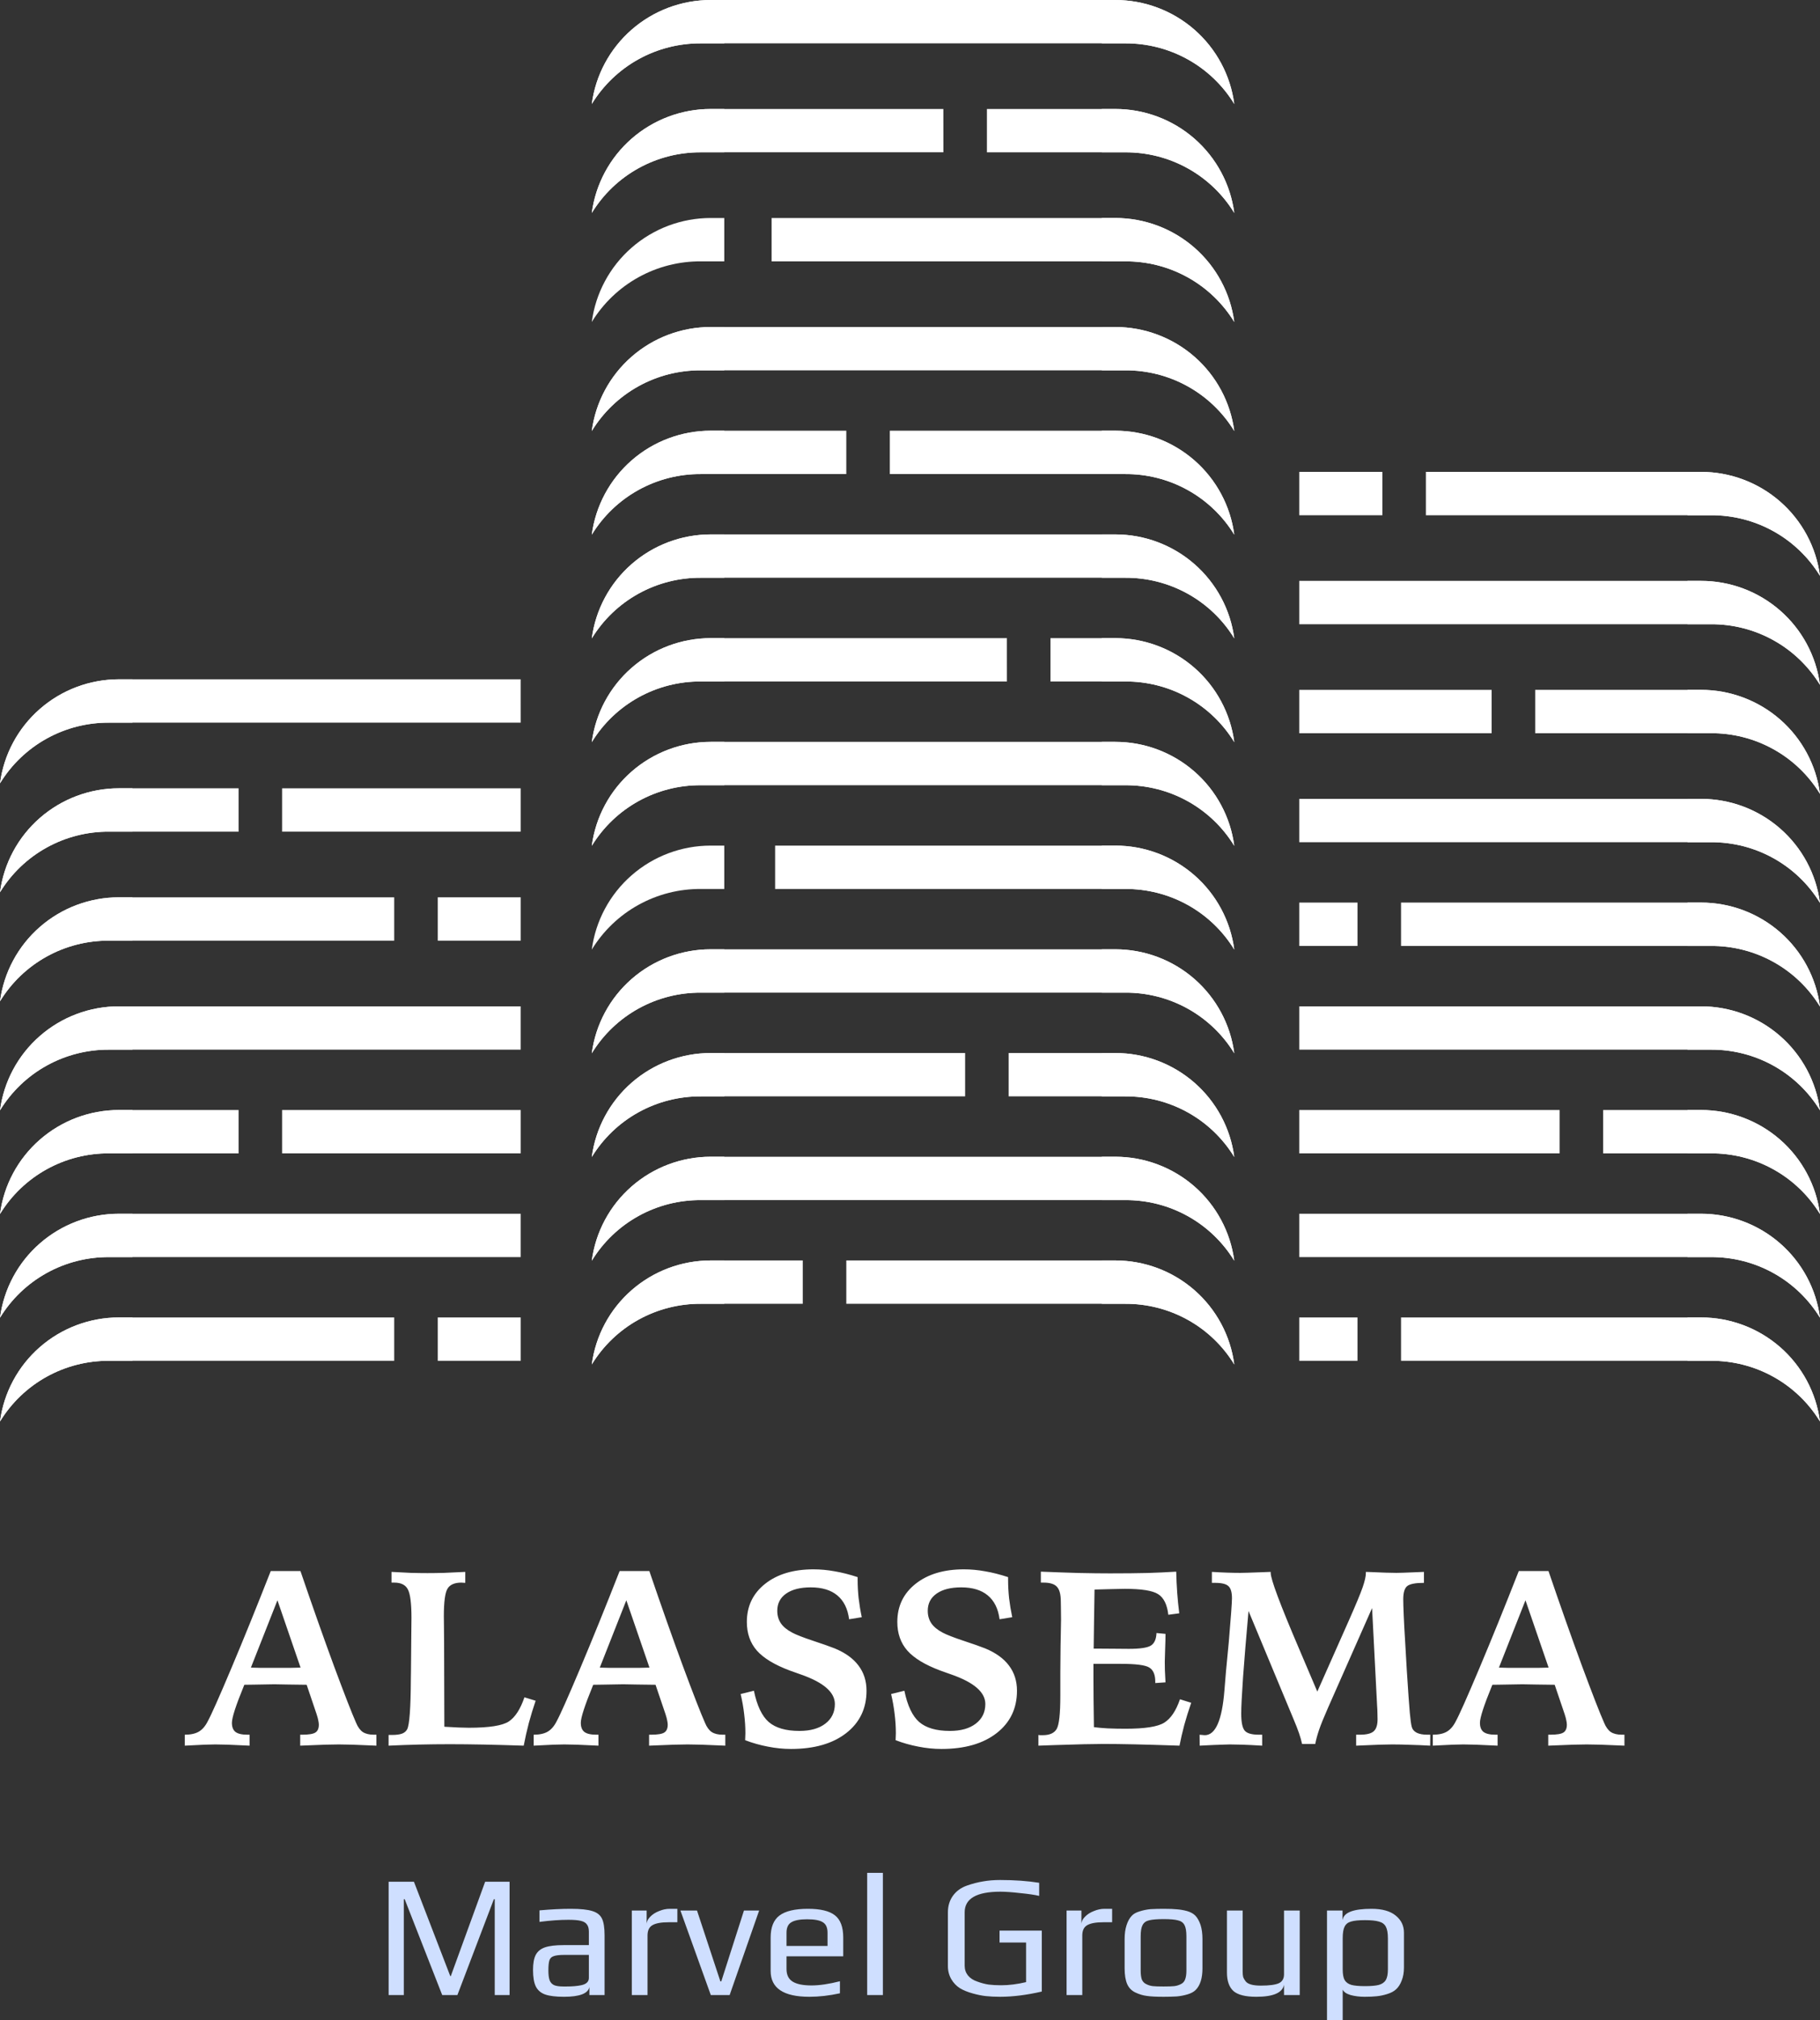 <svg width="146" height="162" viewBox="0 0 146 162" fill="none" xmlns="http://www.w3.org/2000/svg">
<rect x="0" y="0" width="146" height="162" fill="#333333" stroke="none"/>
<g clip-path="url(#clip0_7_432)">
<path d="M89.472 67.816H62.18V71.294H90.242C92.001 71.28 93.734 71.72 95.271 72.572C96.808 73.424 98.097 74.659 99.012 76.156C98.708 73.85 97.573 71.732 95.818 70.198C94.063 68.663 91.808 67.817 89.472 67.816Z" fill="white"/>
<path d="M67.89 34.542H57.013C54.678 34.543 52.422 35.389 50.667 36.924C48.912 38.458 47.777 40.576 47.474 42.882C48.388 41.385 49.677 40.15 51.214 39.298C52.752 38.446 54.485 38.005 56.244 38.02H67.89V34.542Z" fill="white"/>
<path d="M89.472 34.542H71.382V38.02H90.242C92.001 38.005 93.734 38.446 95.271 39.298C96.808 40.15 98.097 41.385 99.012 42.881C98.708 40.575 97.573 38.458 95.818 36.923C94.063 35.389 91.807 34.543 89.472 34.542Z" fill="white"/>
<path d="M136.458 97.34H104.227V100.818H137.229C138.988 100.804 140.721 101.244 142.258 102.096C143.795 102.948 145.084 104.183 145.999 105.679C145.695 103.373 144.56 101.256 142.804 99.721C141.049 98.187 138.793 97.341 136.458 97.34Z" fill="white"/>
<path d="M136.458 46.585H104.227V50.063H137.229C138.988 50.049 140.721 50.489 142.258 51.342C143.795 52.194 145.084 53.428 145.999 54.925C145.695 52.618 144.56 50.501 142.804 48.967C141.049 47.432 138.793 46.586 136.458 46.585Z" fill="white"/>
<path d="M136.458 64.068H104.227V67.545H137.229C138.988 67.531 140.722 67.971 142.259 68.824C143.796 69.677 145.085 70.912 145.999 72.41C145.696 70.103 144.561 67.985 142.805 66.45C141.05 64.915 138.794 64.068 136.458 64.068Z" fill="white"/>
<path d="M136.458 80.707H104.227V84.183H137.229C138.988 84.169 140.721 84.61 142.259 85.463C143.796 86.316 145.085 87.551 145.999 89.048C145.696 86.742 144.561 84.623 142.805 83.089C141.05 81.554 138.794 80.707 136.458 80.707Z" fill="white"/>
<path d="M119.657 55.326H104.226V58.804H119.657V55.326Z" fill="white"/>
<path d="M136.458 55.325H123.153V58.803H137.23C138.989 58.789 140.723 59.23 142.26 60.083C143.797 60.935 145.086 62.171 146 63.668C145.697 61.361 144.562 59.243 142.806 57.708C141.05 56.173 138.794 55.326 136.458 55.325Z" fill="white"/>
<path d="M108.898 72.386H104.226V75.864H108.898V72.386Z" fill="white"/>
<path d="M136.458 72.385H112.391V75.864H137.228C138.987 75.849 140.72 76.29 142.257 77.142C143.794 77.994 145.083 79.228 145.998 80.725C145.694 78.419 144.559 76.301 142.804 74.767C141.049 73.233 138.793 72.386 136.458 72.385Z" fill="white"/>
<path d="M125.112 89.021H104.226V92.499H125.112V89.021Z" fill="white"/>
<path d="M136.458 89.021H128.605V92.5H137.228C138.987 92.486 140.72 92.926 142.257 93.778C143.794 94.63 145.083 95.865 145.998 97.362C145.694 95.055 144.559 92.938 142.804 91.403C141.049 89.869 138.793 89.022 136.458 89.021Z" fill="white"/>
<path d="M108.898 105.657H104.226V109.135H108.898V105.657Z" fill="white"/>
<path d="M136.458 105.657H112.391V109.135H137.228C138.987 109.121 140.72 109.562 142.258 110.415C143.795 111.267 145.084 112.503 145.998 114C145.695 111.693 144.56 109.575 142.805 108.04C141.049 106.506 138.794 105.659 136.458 105.657Z" fill="white"/>
<path d="M136.458 37.844H114.384V41.322H137.228C138.987 41.308 140.72 41.748 142.257 42.6C143.794 43.452 145.083 44.687 145.998 46.183C145.694 43.877 144.559 41.76 142.804 40.226C141.049 38.691 138.793 37.845 136.458 37.844Z" fill="white"/>
<path d="M110.893 37.844H104.226V41.322H110.893V37.844Z" fill="white"/>
<path d="M64.398 101.087H57.013C54.678 101.088 52.423 101.935 50.668 103.469C48.913 105.003 47.777 107.121 47.474 109.427C48.388 107.929 49.677 106.694 51.214 105.841C52.751 104.988 54.484 104.548 56.244 104.562H64.398V101.087Z" fill="white"/>
<path d="M89.472 101.087H67.89V104.565H90.244C92.004 104.55 93.737 104.991 95.274 105.844C96.811 106.696 98.1 107.932 99.014 109.429C98.711 107.122 97.576 105.004 95.82 103.469C94.064 101.934 91.808 101.088 89.472 101.087Z" fill="white"/>
<path d="M77.422 84.451H57.013C54.678 84.452 52.422 85.299 50.667 86.833C48.912 88.367 47.777 90.485 47.474 92.791C48.388 91.294 49.677 90.059 51.214 89.207C52.752 88.355 54.485 87.915 56.244 87.929H77.422V84.451Z" fill="white"/>
<path d="M89.472 84.451H80.914V87.929H90.242C92.001 87.915 93.734 88.355 95.271 89.207C96.808 90.059 98.097 91.294 99.012 92.79C98.708 90.484 97.573 88.367 95.818 86.833C94.063 85.298 91.807 84.452 89.472 84.451Z" fill="white"/>
<path d="M89.472 51.178H84.268V54.655H90.245C92.004 54.641 93.737 55.082 95.274 55.935C96.811 56.788 98.1 58.023 99.014 59.52C98.711 57.213 97.576 55.095 95.82 53.56C94.064 52.025 91.808 51.179 89.472 51.178Z" fill="white"/>
<path d="M80.773 51.178H57.013C54.678 51.179 52.422 52.026 50.667 53.56C48.912 55.095 47.777 57.212 47.474 59.519C48.388 58.021 49.676 56.786 51.214 55.933C52.751 55.08 54.484 54.639 56.244 54.654H80.775L80.773 51.178Z" fill="white"/>
<path d="M89.472 17.483H61.897V20.961H90.242C92.001 20.947 93.734 21.387 95.271 22.239C96.808 23.091 98.097 24.326 99.012 25.822C98.708 23.516 97.573 21.399 95.818 19.865C94.063 18.33 91.807 17.484 89.472 17.483Z" fill="white"/>
<path d="M75.676 8.74H57.013C54.678 8.741 52.422 9.588 50.667 11.122C48.912 12.656 47.777 14.774 47.474 17.08C48.388 15.583 49.677 14.347 51.214 13.495C52.751 12.642 54.484 12.201 56.244 12.215H75.678L75.676 8.74Z" fill="white"/>
<path d="M89.472 8.74H79.171V12.218H90.245C92.004 12.203 93.737 12.644 95.274 13.496C96.811 14.348 98.1 15.583 99.014 17.079C98.711 14.773 97.575 12.655 95.82 11.121C94.064 9.587 91.808 8.74 89.472 8.74Z" fill="white"/>
<path d="M136.458 105.657H135.369V109.135H137.228C138.987 109.121 140.72 109.562 142.258 110.415C143.795 111.267 145.084 112.503 145.998 114C145.695 111.693 144.56 109.575 142.805 108.04C141.049 106.506 138.794 105.659 136.458 105.657Z" fill="white"/>
<path d="M56.244 96.247H90.242C92.001 96.232 93.734 96.672 95.271 97.525C96.808 98.377 98.097 99.612 99.012 101.108C98.708 98.802 97.573 96.685 95.818 95.151C94.063 93.617 91.807 92.77 89.472 92.769H57.013C54.678 92.77 52.422 93.617 50.667 95.152C48.912 96.686 47.777 98.804 47.474 101.11C48.388 99.613 49.677 98.377 51.214 97.525C52.751 96.673 54.484 96.232 56.244 96.247Z" fill="white"/>
<path d="M56.244 79.61H90.242C92.001 79.595 93.734 80.036 95.271 80.888C96.808 81.74 98.097 82.975 99.012 84.472C98.708 82.166 97.573 80.049 95.818 78.514C94.063 76.98 91.807 76.134 89.472 76.133H57.013C54.678 76.134 52.423 76.98 50.668 78.514C48.913 80.049 47.777 82.166 47.474 84.472C48.388 82.975 49.677 81.74 51.214 80.888C52.752 80.036 54.485 79.596 56.244 79.61Z" fill="white"/>
<path d="M56.244 62.975H90.242C92.001 62.96 93.734 63.401 95.271 64.253C96.808 65.105 98.097 66.34 99.012 67.836C98.708 65.53 97.573 63.413 95.818 61.878C94.063 60.344 91.808 59.497 89.472 59.496H57.013C54.678 59.497 52.422 60.344 50.667 61.878C48.912 63.413 47.777 65.53 47.474 67.836C48.388 66.339 49.677 65.105 51.214 64.252C52.752 63.4 54.485 62.96 56.244 62.975Z" fill="white"/>
<path d="M56.244 46.336H90.242C92.001 46.322 93.734 46.762 95.271 47.614C96.808 48.466 98.097 49.7 99.012 51.197C98.708 48.891 97.573 46.774 95.818 45.24C94.063 43.705 91.807 42.859 89.472 42.858H57.013C54.677 42.859 52.422 43.706 50.666 45.241C48.911 46.776 47.776 48.894 47.474 51.201C48.388 49.703 49.676 48.468 51.214 47.615C52.751 46.763 54.484 46.322 56.244 46.336Z" fill="white"/>
<path d="M56.244 29.701H90.242C92.001 29.687 93.734 30.128 95.272 30.98C96.809 31.833 98.097 33.068 99.012 34.566C98.708 32.26 97.573 30.142 95.818 28.608C94.063 27.074 91.807 26.227 89.472 26.226H57.013C54.678 26.227 52.422 27.074 50.667 28.608C48.912 30.143 47.777 32.26 47.474 34.566C48.388 33.069 49.676 31.833 51.214 30.98C52.751 30.128 54.484 29.687 56.244 29.701Z" fill="white"/>
<path d="M56.244 3.478H90.242C92.001 3.464 93.734 3.904 95.271 4.756C96.808 5.608 98.097 6.843 99.012 8.339C98.708 6.033 97.573 3.916 95.818 2.382C94.063 0.847 91.807 0.001 89.472 0H57.013C54.678 0.001 52.422 0.848 50.667 2.382C48.912 3.917 47.777 6.034 47.474 8.34C48.388 6.844 49.677 5.609 51.214 4.756C52.752 3.904 54.485 3.464 56.244 3.478Z" fill="white"/>
<path d="M89.472 67.816H88.385V71.294H90.243C92.003 71.28 93.736 71.72 95.273 72.572C96.81 73.424 98.099 74.659 99.013 76.156C98.71 73.85 97.575 71.732 95.819 70.197C94.064 68.663 91.808 67.816 89.472 67.816Z" fill="white"/>
<path d="M89.472 0H88.385V3.478H90.243C92.003 3.464 93.736 3.904 95.273 4.756C96.81 5.608 98.099 6.843 99.013 8.339C98.71 6.033 97.574 3.915 95.819 2.381C94.063 0.847 91.808 0.001 89.472 0Z" fill="white"/>
<path d="M89.472 76.133H88.385V79.61H90.243C92.003 79.595 93.736 80.036 95.273 80.888C96.81 81.74 98.099 82.975 99.013 84.472C98.71 82.166 97.574 80.048 95.819 78.514C94.063 76.98 91.808 76.133 89.472 76.133Z" fill="white"/>
<path d="M99.012 101.108C98.708 98.802 97.573 96.685 95.818 95.151C94.063 93.617 91.807 92.77 89.472 92.769H88.385V96.247H90.243C92.002 96.233 93.735 96.673 95.272 97.525C96.809 98.377 98.097 99.612 99.012 101.108Z" fill="white"/>
<path d="M89.472 84.451H88.385V87.929H90.243C92.003 87.915 93.736 88.355 95.273 89.207C96.81 90.059 98.099 91.294 99.013 92.79C98.71 90.484 97.574 88.366 95.819 86.832C94.063 85.298 91.808 84.451 89.472 84.451Z" fill="white"/>
<path d="M89.472 51.178H88.385V54.655H90.243C92.003 54.641 93.736 55.082 95.273 55.935C96.81 56.788 98.099 58.023 99.013 59.52C98.71 57.214 97.575 55.095 95.82 53.56C94.064 52.026 91.808 51.179 89.472 51.178Z" fill="white"/>
<path d="M89.472 59.496H88.385V62.975H90.243C92.003 62.96 93.736 63.401 95.273 64.253C96.81 65.105 98.099 66.34 99.013 67.836C98.71 65.53 97.575 63.412 95.819 61.878C94.064 60.343 91.808 59.497 89.472 59.496Z" fill="white"/>
<path d="M89.472 17.483H88.385V20.961H90.243C92.003 20.947 93.736 21.387 95.273 22.239C96.81 23.091 98.099 24.326 99.013 25.822C98.71 23.516 97.574 21.398 95.819 19.864C94.063 18.33 91.808 17.483 89.472 17.483Z" fill="white"/>
<path d="M89.472 8.74H88.385V12.218H90.243C92.003 12.203 93.736 12.644 95.273 13.496C96.81 14.348 98.099 15.583 99.013 17.079C98.71 14.773 97.574 12.656 95.819 11.121C94.063 9.587 91.808 8.741 89.472 8.74Z" fill="white"/>
<path d="M99.012 109.427C98.708 107.121 97.573 105.003 95.818 103.469C94.063 101.935 91.807 101.088 89.472 101.087H88.385V104.565H90.243C92.002 104.55 93.735 104.991 95.272 105.843C96.809 106.695 98.097 107.93 99.012 109.427Z" fill="white"/>
<path d="M89.472 42.861H88.385V46.336H90.243C92.003 46.322 93.736 46.762 95.273 47.614C96.81 48.466 98.099 49.7 99.013 51.197C98.709 48.891 97.573 46.774 95.818 45.241C94.063 43.707 91.807 42.861 89.472 42.861Z" fill="white"/>
<path d="M89.472 34.542H88.385V38.02H90.243C92.003 38.005 93.736 38.446 95.273 39.298C96.81 40.15 98.099 41.385 99.013 42.881C98.71 40.575 97.574 38.457 95.819 36.923C94.063 35.389 91.808 34.542 89.472 34.542Z" fill="white"/>
<path d="M89.472 26.224H88.385V29.701H90.243C92.003 29.687 93.736 30.128 95.273 30.98C96.81 31.833 98.099 33.068 99.013 34.566C98.71 32.259 97.575 30.141 95.82 28.606C94.064 27.071 91.808 26.225 89.472 26.224Z" fill="white"/>
<path d="M57.013 67.816H58.101V71.294H56.243C54.484 71.28 52.751 71.72 51.214 72.572C49.676 73.424 48.388 74.659 47.473 76.156C47.776 73.85 48.912 71.732 50.667 70.198C52.422 68.663 54.678 67.816 57.013 67.816Z" fill="white"/>
<path d="M57.013 0H58.101V3.478H56.243C54.484 3.464 52.751 3.904 51.214 4.756C49.677 5.608 48.388 6.843 47.473 8.339C47.777 6.033 48.912 3.916 50.667 2.382C52.422 0.847 54.678 0.001 57.013 0Z" fill="white"/>
<path d="M57.013 76.133H58.101V79.61H56.243C54.484 79.596 52.751 80.036 51.214 80.888C49.676 81.74 48.388 82.975 47.473 84.472C47.777 82.166 48.912 80.049 50.667 78.514C52.422 76.98 54.678 76.133 57.013 76.133Z" fill="white"/>
<path d="M47.474 101.108C47.777 98.802 48.913 96.685 50.668 95.151C52.423 93.617 54.678 92.77 57.013 92.769H58.101V96.247H56.243C54.484 96.232 52.751 96.673 51.214 97.525C49.677 98.377 48.388 99.612 47.474 101.108Z" fill="white"/>
<path d="M57.013 84.451H58.101V87.929H56.243C54.484 87.915 52.751 88.355 51.214 89.207C49.677 90.059 48.388 91.294 47.473 92.79C47.777 90.484 48.912 88.367 50.667 86.832C52.422 85.298 54.678 84.452 57.013 84.451Z" fill="white"/>
<path d="M57.013 51.178H58.101V54.655H56.243C54.483 54.641 52.75 55.082 51.213 55.935C49.676 56.788 48.387 58.023 47.473 59.52C47.776 57.214 48.911 55.096 50.666 53.561C52.422 52.026 54.677 51.179 57.013 51.178Z" fill="white"/>
<path d="M57.013 59.496H58.101V62.975H56.243C54.484 62.96 52.751 63.401 51.214 64.253C49.676 65.105 48.388 66.34 47.473 67.836C47.777 65.53 48.912 63.412 50.667 61.878C52.422 60.344 54.678 59.497 57.013 59.496Z" fill="white"/>
<path d="M57.013 17.483H58.101V20.961H56.243C54.484 20.947 52.751 21.387 51.214 22.239C49.677 23.091 48.388 24.326 47.473 25.822C47.777 23.516 48.912 21.399 50.667 19.865C52.422 18.33 54.678 17.484 57.013 17.483Z" fill="white"/>
<path d="M57.013 8.74H58.101V12.218H56.243C54.484 12.204 52.751 12.644 51.214 13.496C49.676 14.348 48.388 15.583 47.473 17.079C47.777 14.774 48.912 12.656 50.667 11.122C52.422 9.588 54.678 8.741 57.013 8.74Z" fill="white"/>
<path d="M47.474 109.427C47.777 107.121 48.913 105.003 50.668 103.469C52.423 101.935 54.678 101.088 57.013 101.087H58.101V104.565H56.243C54.484 104.55 52.751 104.991 51.214 105.843C49.677 106.695 48.388 107.93 47.474 109.427Z" fill="white"/>
<path d="M57.013 42.861H58.101V46.336H56.243C54.484 46.322 52.751 46.762 51.214 47.614C49.676 48.466 48.388 49.701 47.473 51.197C47.778 48.892 48.913 46.775 50.668 45.241C52.423 43.707 54.678 42.861 57.013 42.861Z" fill="white"/>
<path d="M57.013 34.542H58.101V38.02H56.243C54.484 38.006 52.751 38.446 51.214 39.298C49.677 40.15 48.388 41.385 47.473 42.881C47.777 40.575 48.912 38.458 50.667 36.923C52.422 35.389 54.678 34.543 57.013 34.542Z" fill="white"/>
<path d="M57.013 26.224H58.101V29.701H56.243C54.483 29.687 52.75 30.128 51.213 30.98C49.676 31.833 48.387 33.068 47.473 34.566C47.776 32.259 48.911 30.141 50.667 28.607C52.422 27.072 54.678 26.225 57.013 26.224Z" fill="white"/>
<path d="M136.458 37.844H135.369V41.322H137.228C138.987 41.308 140.72 41.748 142.257 42.6C143.794 43.452 145.083 44.687 145.998 46.183C145.694 43.877 144.559 41.76 142.804 40.226C141.049 38.691 138.793 37.845 136.458 37.844Z" fill="white"/>
<path d="M136.458 89.021H135.369V92.5H137.228C138.987 92.486 140.72 92.926 142.257 93.778C143.794 94.63 145.083 95.865 145.998 97.362C145.694 95.055 144.559 92.938 142.804 91.403C141.049 89.869 138.793 89.022 136.458 89.021Z" fill="white"/>
<path d="M136.458 97.34H135.369V100.818H137.228C138.987 100.804 140.72 101.244 142.257 102.096C143.794 102.948 145.083 104.183 145.998 105.679C145.694 103.373 144.559 101.256 142.804 99.722C141.049 98.188 138.793 97.341 136.458 97.34Z" fill="white"/>
<path d="M136.458 55.325H135.369V58.803H137.228C138.987 58.789 140.72 59.23 142.258 60.083C143.795 60.935 145.084 62.171 145.998 63.668C145.695 61.361 144.56 59.243 142.805 57.708C141.049 56.173 138.794 55.327 136.458 55.325Z" fill="white"/>
<path d="M136.458 46.585H135.369V50.063H137.228C138.987 50.049 140.72 50.489 142.257 51.342C143.794 52.194 145.083 53.428 145.998 54.925C145.694 52.618 144.559 50.501 142.804 48.967C141.049 47.433 138.793 46.586 136.458 46.585Z" fill="white"/>
<path d="M136.458 80.707H135.369V84.183H137.228C138.987 84.169 140.72 84.61 142.258 85.463C143.795 86.316 145.084 87.551 145.998 89.048C145.695 86.742 144.56 84.624 142.804 83.089C141.049 81.554 138.794 80.708 136.458 80.707Z" fill="white"/>
<path d="M136.458 72.385H135.369V75.864H137.228C138.987 75.849 140.72 76.29 142.257 77.142C143.794 77.994 145.083 79.228 145.998 80.725C145.694 78.419 144.559 76.301 142.804 74.767C141.049 73.233 138.793 72.386 136.458 72.385Z" fill="white"/>
<path d="M136.458 64.068H135.369V67.545H137.228C138.987 67.531 140.72 67.971 142.258 68.824C143.795 69.677 145.084 70.912 145.998 72.41C145.695 70.103 144.56 67.985 142.805 66.45C141.049 64.915 138.794 64.069 136.458 64.068Z" fill="white"/>
<path d="M41.771 57.958H8.769C7.009 57.943 5.276 58.384 3.739 59.237C2.202 60.089 0.914 61.325 0 62.822C0.303 60.516 1.437 58.397 3.193 56.862C4.948 55.327 7.204 54.48 9.54 54.479H41.77L41.771 57.958Z" fill="white"/>
<path d="M9.54 80.707H41.77V84.183H8.769C7.009 84.169 5.276 84.61 3.739 85.463C2.202 86.315 0.914 87.551 0 89.048C0.303 86.742 1.438 84.624 3.193 83.089C4.948 81.554 7.204 80.707 9.54 80.707Z" fill="white"/>
<path d="M9.54 97.34H41.77V100.818H8.769C7.01 100.804 5.277 101.244 3.74 102.096C2.203 102.948 0.914 104.183 0 105.679C0.304 103.373 1.439 101.256 3.194 99.722C4.949 98.188 7.204 97.341 9.54 97.34Z" fill="white"/>
<path d="M41.771 71.963H35.117V75.441H41.771V71.963Z" fill="white"/>
<path d="M9.54 71.963H31.623V75.441H8.769C7.01 75.426 5.277 75.866 3.74 76.718C2.203 77.57 0.914 78.805 0 80.302C0.304 77.996 1.439 75.878 3.194 74.344C4.949 72.81 7.204 71.964 9.54 71.963Z" fill="white"/>
<path d="M41.771 63.222H22.631V66.699H41.771V63.222Z" fill="white"/>
<path d="M9.54 63.221H19.14V66.699H8.769C7.01 66.685 5.277 67.125 3.74 67.976C2.203 68.828 0.914 70.062 0 71.559C0.304 69.253 1.439 67.136 3.194 65.602C4.949 64.068 7.204 63.222 9.54 63.221Z" fill="white"/>
<path d="M41.771 89.021H22.631V92.499H41.771V89.021Z" fill="white"/>
<path d="M9.54 89.021H19.14V92.5H8.769C7.009 92.485 5.277 92.925 3.74 93.778C2.203 94.63 0.914 95.865 0 97.362C0.303 95.055 1.438 92.938 3.193 91.403C4.949 89.869 7.204 89.022 9.54 89.021Z" fill="white"/>
<path d="M41.771 105.657H35.117V109.135H41.771V105.657Z" fill="white"/>
<path d="M9.54 105.657H31.623V109.135H8.769C7.009 109.121 5.276 109.562 3.739 110.414C2.202 111.267 0.914 112.503 0 114C0.303 111.693 1.438 109.575 3.193 108.04C4.948 106.505 7.204 105.659 9.54 105.657Z" fill="white"/>
<path d="M9.54 54.479H10.627V57.957H8.769C7.01 57.942 5.277 58.383 3.74 59.236C2.203 60.088 0.914 61.324 0.001 62.821C0.303 60.515 1.438 58.397 3.193 56.862C4.948 55.327 7.204 54.48 9.54 54.479Z" fill="white"/>
<path d="M9.54 105.657H10.627V109.135H8.769C7.01 109.121 5.277 109.562 3.74 110.414C2.203 111.267 0.914 112.503 0.001 114C0.303 111.694 1.438 109.575 3.193 108.041C4.948 106.506 7.204 105.659 9.54 105.657Z" fill="white"/>
<path d="M9.54 71.963H10.627V75.441H8.769C7.01 75.426 5.277 75.866 3.74 76.718C2.203 77.57 0.915 78.805 0.001 80.302C0.304 77.996 1.439 75.879 3.194 74.344C4.949 72.81 7.204 71.964 9.54 71.963Z" fill="white"/>
<path d="M9.54 63.221H10.627V66.699H8.769C7.01 66.684 5.277 67.124 3.74 67.976C2.203 68.828 0.915 70.062 0 71.559C0.304 69.253 1.439 67.136 3.194 65.602C4.949 64.068 7.204 63.222 9.54 63.221Z" fill="white"/>
<path d="M9.54 97.34H10.627V100.818H8.769C7.01 100.804 5.277 101.244 3.74 102.096C2.203 102.948 0.915 104.183 0.001 105.679C0.304 103.373 1.439 101.256 3.194 99.722C4.949 98.188 7.204 97.341 9.54 97.34Z" fill="white"/>
<path d="M9.54 89.021H10.627V92.5H8.769C7.01 92.485 5.277 92.925 3.74 93.778C2.203 94.63 0.915 95.865 0.001 97.362C0.304 95.055 1.439 92.938 3.194 91.403C4.949 89.869 7.204 89.022 9.54 89.021Z" fill="white"/>
<path d="M9.54 80.707H10.627V84.183H8.769C7.01 84.169 5.277 84.61 3.74 85.463C2.203 86.315 0.914 87.551 0.001 89.048C0.303 86.742 1.438 84.624 3.193 83.089C4.948 81.554 7.204 80.708 9.54 80.707Z" fill="white"/>
<path d="M22.256 128.34L20.127 133.74C20.374 133.747 20.635 133.753 20.908 133.76C21.188 133.76 21.559 133.76 22.021 133.76C22.555 133.76 22.972 133.76 23.271 133.76C23.571 133.753 23.851 133.747 24.111 133.74L22.256 128.34ZM21.719 125.996H24.102C25.039 128.743 25.931 131.27 26.777 133.574C27.63 135.872 28.226 137.402 28.564 138.164C28.708 138.509 28.887 138.757 29.102 138.906C29.323 139.049 29.616 139.121 29.98 139.121H30.195V140C29.369 139.961 28.734 139.935 28.291 139.922C27.848 139.909 27.477 139.902 27.178 139.902C26.891 139.902 26.52 139.909 26.064 139.922C25.609 139.935 24.948 139.961 24.082 140V139.121H24.258C24.772 139.121 25.12 139.062 25.303 138.945C25.485 138.828 25.576 138.62 25.576 138.32C25.576 138.229 25.563 138.122 25.537 137.998C25.518 137.874 25.472 137.702 25.4 137.48L24.6 135.117C24.229 135.111 23.74 135.104 23.135 135.098C22.529 135.085 22.152 135.078 22.002 135.078C21.722 135.078 21.159 135.088 20.312 135.107C20.006 135.114 19.769 135.117 19.6 135.117L19.561 135.215C18.922 136.771 18.604 137.754 18.604 138.164C18.604 138.503 18.698 138.747 18.887 138.896C19.082 139.046 19.401 139.121 19.844 139.121H20.02V140C19.277 139.961 18.701 139.935 18.291 139.922C17.881 139.909 17.542 139.902 17.275 139.902C17.054 139.902 16.761 139.909 16.396 139.922C16.038 139.935 15.514 139.961 14.824 140V139.121C15.293 139.121 15.667 139.04 15.947 138.877C16.227 138.714 16.465 138.441 16.66 138.057C16.94 137.549 17.572 136.13 18.555 133.799C19.538 131.468 20.592 128.867 21.719 125.996ZM31.406 126.064C31.96 126.097 32.48 126.123 32.969 126.143C33.464 126.156 33.903 126.162 34.287 126.162C34.684 126.162 35.127 126.156 35.615 126.143C36.11 126.123 36.68 126.097 37.324 126.064V126.943C37.285 126.943 37.23 126.94 37.158 126.934C37.087 126.927 37.038 126.924 37.012 126.924C36.465 126.924 36.094 127.087 35.898 127.412C35.703 127.738 35.605 128.473 35.605 129.619C35.605 129.788 35.609 130.094 35.615 130.537C35.622 130.98 35.625 131.341 35.625 131.621L35.645 138.477L35.703 138.486C36.543 138.538 37.178 138.564 37.607 138.564C39.242 138.564 40.312 138.395 40.82 138.057C41.328 137.718 41.745 137.074 42.07 136.123L42.969 136.396C42.767 136.989 42.585 137.585 42.422 138.184C42.266 138.783 42.129 139.388 42.012 140C40.859 139.961 39.788 139.932 38.799 139.912C37.809 139.893 36.904 139.883 36.084 139.883C35.27 139.883 34.45 139.893 33.623 139.912C32.803 139.932 31.986 139.961 31.172 140V139.141H31.445C31.797 139.141 32.067 139.105 32.256 139.033C32.445 138.962 32.581 138.844 32.666 138.682C32.848 138.324 32.946 136.986 32.959 134.668C32.965 134.368 32.969 134.141 32.969 133.984L32.988 131.855C32.988 131.569 32.992 131.195 32.998 130.732C33.005 130.264 33.008 129.938 33.008 129.756C33.008 128.584 32.91 127.819 32.715 127.461C32.526 127.103 32.165 126.924 31.631 126.924H31.406V126.064ZM50.244 128.34L48.115 133.74C48.363 133.747 48.623 133.753 48.897 133.76C49.176 133.76 49.547 133.76 50.01 133.76C50.544 133.76 50.96 133.76 51.26 133.76C51.559 133.753 51.839 133.747 52.1 133.74L50.244 128.34ZM49.707 125.996H52.09C53.027 128.743 53.919 131.27 54.766 133.574C55.618 135.872 56.214 137.402 56.553 138.164C56.696 138.509 56.875 138.757 57.09 138.906C57.311 139.049 57.604 139.121 57.969 139.121H58.184V140C57.357 139.961 56.722 139.935 56.279 139.922C55.837 139.909 55.465 139.902 55.166 139.902C54.88 139.902 54.508 139.909 54.053 139.922C53.597 139.935 52.936 139.961 52.07 140V139.121H52.246C52.76 139.121 53.109 139.062 53.291 138.945C53.473 138.828 53.565 138.62 53.565 138.32C53.565 138.229 53.551 138.122 53.525 137.998C53.506 137.874 53.46 137.702 53.389 137.48L52.588 135.117C52.217 135.111 51.728 135.104 51.123 135.098C50.518 135.085 50.14 135.078 49.99 135.078C49.71 135.078 49.147 135.088 48.301 135.107C47.995 135.114 47.757 135.117 47.588 135.117L47.549 135.215C46.911 136.771 46.592 137.754 46.592 138.164C46.592 138.503 46.686 138.747 46.875 138.896C47.07 139.046 47.389 139.121 47.832 139.121H48.008V140C47.266 139.961 46.69 139.935 46.279 139.922C45.869 139.909 45.531 139.902 45.264 139.902C45.042 139.902 44.749 139.909 44.385 139.922C44.027 139.935 43.503 139.961 42.812 140V139.121C43.281 139.121 43.656 139.04 43.935 138.877C44.215 138.714 44.453 138.441 44.648 138.057C44.928 137.549 45.56 136.13 46.543 133.799C47.526 131.468 48.581 128.867 49.707 125.996ZM68.799 126.484V126.699C68.799 127.174 68.825 127.663 68.877 128.164C68.936 128.659 69.02 129.17 69.131 129.697L68.115 129.863C68.005 129.017 67.689 128.379 67.168 127.949C66.654 127.52 65.944 127.305 65.039 127.305C64.199 127.305 63.542 127.471 63.066 127.803C62.591 128.135 62.353 128.594 62.353 129.18C62.353 129.57 62.451 129.909 62.647 130.195C62.842 130.475 63.145 130.723 63.555 130.938C63.874 131.107 64.424 131.322 65.205 131.582C65.993 131.842 66.576 132.048 66.953 132.197C67.806 132.549 68.444 133.008 68.867 133.574C69.297 134.141 69.512 134.814 69.512 135.596C69.512 137.015 68.968 138.148 67.881 138.994C66.794 139.84 65.319 140.264 63.457 140.264C62.845 140.264 62.227 140.202 61.602 140.078C60.977 139.961 60.368 139.788 59.775 139.561C59.775 139.489 59.779 139.395 59.785 139.277C59.792 139.154 59.795 139.062 59.795 139.004C59.795 138.503 59.762 137.992 59.697 137.471C59.639 136.95 59.544 136.413 59.414 135.859L60.478 135.596C60.726 136.794 61.123 137.63 61.67 138.105C62.223 138.581 63.044 138.818 64.131 138.818C65.01 138.818 65.703 138.623 66.211 138.232C66.719 137.842 66.973 137.318 66.973 136.66C66.973 135.723 66.078 134.938 64.287 134.307C63.89 134.17 63.587 134.062 63.379 133.984C62.142 133.522 61.253 132.985 60.713 132.373C60.179 131.761 59.912 130.996 59.912 130.078C59.912 128.815 60.4 127.796 61.377 127.021C62.353 126.247 63.646 125.859 65.254 125.859C65.814 125.859 66.38 125.911 66.953 126.016C67.533 126.113 68.148 126.27 68.799 126.484ZM80.869 126.484V126.699C80.869 127.174 80.895 127.663 80.947 128.164C81.006 128.659 81.091 129.17 81.201 129.697L80.186 129.863C80.075 129.017 79.759 128.379 79.238 127.949C78.724 127.52 78.014 127.305 77.109 127.305C76.269 127.305 75.612 127.471 75.137 127.803C74.662 128.135 74.424 128.594 74.424 129.18C74.424 129.57 74.522 129.909 74.717 130.195C74.912 130.475 75.215 130.723 75.625 130.938C75.944 131.107 76.494 131.322 77.275 131.582C78.063 131.842 78.646 132.048 79.023 132.197C79.876 132.549 80.514 133.008 80.938 133.574C81.367 134.141 81.582 134.814 81.582 135.596C81.582 137.015 81.038 138.148 79.951 138.994C78.864 139.84 77.389 140.264 75.527 140.264C74.915 140.264 74.297 140.202 73.672 140.078C73.047 139.961 72.438 139.788 71.846 139.561C71.846 139.489 71.849 139.395 71.856 139.277C71.862 139.154 71.865 139.062 71.865 139.004C71.865 138.503 71.833 137.992 71.768 137.471C71.709 136.95 71.615 136.413 71.484 135.859L72.549 135.596C72.796 136.794 73.193 137.63 73.74 138.105C74.294 138.581 75.114 138.818 76.201 138.818C77.08 138.818 77.773 138.623 78.281 138.232C78.789 137.842 79.043 137.318 79.043 136.66C79.043 135.723 78.148 134.938 76.357 134.307C75.96 134.17 75.658 134.062 75.449 133.984C74.212 133.522 73.324 132.985 72.783 132.373C72.249 131.761 71.982 130.996 71.982 130.078C71.982 128.815 72.471 127.796 73.447 127.021C74.424 126.247 75.716 125.859 77.324 125.859C77.884 125.859 78.451 125.911 79.023 126.016C79.603 126.113 80.218 126.27 80.869 126.484ZM83.496 126.045C84.603 126.09 85.625 126.126 86.562 126.152C87.5 126.172 88.324 126.182 89.033 126.182C90.225 126.182 91.231 126.172 92.051 126.152C92.878 126.126 93.646 126.09 94.356 126.045C94.368 126.611 94.394 127.171 94.434 127.725C94.473 128.271 94.528 128.825 94.6 129.385L93.721 129.502C93.63 128.688 93.359 128.138 92.91 127.852C92.467 127.565 91.576 127.422 90.234 127.422C89.993 127.422 89.671 127.428 89.268 127.441C88.87 127.448 88.382 127.461 87.803 127.48C87.79 128.34 87.777 129.163 87.764 129.951C87.757 130.739 87.747 131.494 87.734 132.217H88.018C88.395 132.217 88.864 132.22 89.424 132.227C89.99 132.233 90.368 132.236 90.557 132.236C91.455 132.236 92.044 132.148 92.324 131.973C92.604 131.797 92.754 131.462 92.773 130.967L93.496 131.035C93.496 131.361 93.486 131.771 93.467 132.266C93.447 132.754 93.438 133.086 93.438 133.262C93.438 133.438 93.441 133.662 93.447 133.936C93.46 134.209 93.477 134.538 93.496 134.922L92.676 134.98V134.863C92.676 134.303 92.513 133.926 92.188 133.73C91.868 133.535 91.11 133.438 89.912 133.438H88.457H87.715V134.561C87.715 135.14 87.718 135.736 87.725 136.348C87.731 136.953 87.741 137.676 87.754 138.516C88.047 138.555 88.412 138.587 88.848 138.613C89.29 138.633 89.772 138.643 90.293 138.643C91.849 138.643 92.884 138.48 93.398 138.154C93.919 137.829 94.339 137.204 94.658 136.279L95.557 136.562C95.342 137.188 95.156 137.783 95 138.35C94.85 138.916 94.723 139.466 94.619 140C93.083 139.948 91.859 139.912 90.947 139.893C90.036 139.873 89.225 139.863 88.516 139.863C87.715 139.863 86.436 139.893 84.678 139.951C84.072 139.971 83.613 139.987 83.301 140V139.141C83.34 139.147 83.382 139.154 83.428 139.16C83.48 139.16 83.555 139.16 83.652 139.16C84.199 139.16 84.57 138.994 84.766 138.662C84.961 138.324 85.059 137.441 85.059 136.016V135.039V134.141L85.078 131.963C85.078 131.865 85.081 131.719 85.088 131.523C85.107 130.723 85.117 130.176 85.117 129.883C85.117 129.59 85.114 129.284 85.107 128.965C85.101 128.646 85.098 128.47 85.098 128.438C85.098 127.871 84.993 127.477 84.785 127.256C84.583 127.035 84.228 126.924 83.721 126.924H83.496V126.045ZM105.674 135.664L108.232 129.902C108.773 128.678 109.131 127.816 109.307 127.314C109.482 126.807 109.57 126.423 109.57 126.162V126.064C109.635 126.064 109.733 126.068 109.863 126.074C110.859 126.12 111.576 126.143 112.012 126.143C112.253 126.143 112.751 126.126 113.506 126.094C113.818 126.081 114.059 126.071 114.229 126.064V126.943C113.558 126.943 113.112 127.028 112.891 127.197C112.676 127.367 112.568 127.721 112.568 128.262C112.568 128.522 112.581 128.958 112.607 129.57C112.633 130.176 112.669 130.84 112.715 131.562L112.852 133.936C112.962 135.667 113.044 136.816 113.096 137.383C113.148 137.943 113.2 138.314 113.252 138.496C113.304 138.698 113.438 138.854 113.652 138.965C113.867 139.069 114.147 139.121 114.492 139.121H114.736L114.727 140C114.173 139.967 113.636 139.945 113.115 139.932C112.594 139.912 112.113 139.902 111.67 139.902C111.416 139.902 111.081 139.909 110.664 139.922C110.247 139.935 109.622 139.961 108.789 140V139.121H109.092C109.626 139.121 109.993 139.03 110.195 138.848C110.404 138.665 110.508 138.343 110.508 137.881C110.508 137.725 110.505 137.565 110.498 137.402C110.498 137.233 110.488 137.018 110.469 136.758L110.068 128.965L106.533 136.963C106.195 137.731 105.957 138.317 105.82 138.721C105.684 139.118 105.579 139.499 105.508 139.863H104.453C104.395 139.596 104.313 139.31 104.209 139.004C104.105 138.698 103.945 138.291 103.73 137.783L100.156 129.199C99.967 131.309 99.821 133.079 99.717 134.512C99.619 135.944 99.57 136.914 99.57 137.422C99.57 138.118 99.665 138.577 99.853 138.799C100.042 139.014 100.417 139.121 100.977 139.121H101.25V140C100.612 139.961 100.091 139.935 99.688 139.922C99.29 139.909 98.945 139.902 98.652 139.902C98.496 139.902 98.272 139.909 97.978 139.922C97.692 139.928 97.113 139.954 96.24 140L96.231 139.121C96.243 139.121 96.266 139.124 96.299 139.131C96.468 139.15 96.585 139.16 96.65 139.16C97.51 139.16 98.034 137.962 98.223 135.566C98.275 134.915 98.317 134.401 98.35 134.023L98.574 131.68C98.652 130.755 98.714 129.984 98.76 129.365C98.805 128.747 98.828 128.353 98.828 128.184C98.828 127.702 98.734 127.376 98.545 127.207C98.363 127.031 98.005 126.943 97.471 126.943H97.217V126.064C97.633 126.09 98.034 126.11 98.418 126.123C98.809 126.136 99.167 126.143 99.492 126.143C99.753 126.143 100.299 126.126 101.133 126.094C101.471 126.081 101.738 126.071 101.934 126.064V126.143C101.934 126.65 102.695 128.685 104.219 132.246C104.831 133.678 105.316 134.818 105.674 135.664ZM122.373 128.34L120.244 133.74C120.492 133.747 120.752 133.753 121.025 133.76C121.305 133.76 121.676 133.76 122.139 133.76C122.673 133.76 123.089 133.76 123.389 133.76C123.688 133.753 123.968 133.747 124.229 133.74L122.373 128.34ZM121.836 125.996H124.219C125.156 128.743 126.048 131.27 126.895 133.574C127.747 135.872 128.343 137.402 128.682 138.164C128.825 138.509 129.004 138.757 129.219 138.906C129.44 139.049 129.733 139.121 130.098 139.121H130.312V140C129.486 139.961 128.851 139.935 128.408 139.922C127.965 139.909 127.594 139.902 127.295 139.902C127.008 139.902 126.637 139.909 126.182 139.922C125.726 139.935 125.065 139.961 124.199 140V139.121H124.375C124.889 139.121 125.238 139.062 125.42 138.945C125.602 138.828 125.693 138.62 125.693 138.32C125.693 138.229 125.68 138.122 125.654 137.998C125.635 137.874 125.589 137.702 125.518 137.48L124.717 135.117C124.346 135.111 123.857 135.104 123.252 135.098C122.646 135.085 122.269 135.078 122.119 135.078C121.839 135.078 121.276 135.088 120.43 135.107C120.124 135.114 119.886 135.117 119.717 135.117L119.678 135.215C119.04 136.771 118.721 137.754 118.721 138.164C118.721 138.503 118.815 138.747 119.004 138.896C119.199 139.046 119.518 139.121 119.961 139.121H120.137V140C119.395 139.961 118.818 139.935 118.408 139.922C117.998 139.909 117.66 139.902 117.393 139.902C117.171 139.902 116.878 139.909 116.514 139.922C116.156 139.935 115.632 139.961 114.941 140V139.121C115.41 139.121 115.785 139.04 116.064 138.877C116.344 138.714 116.582 138.441 116.777 138.057C117.057 137.549 117.689 136.13 118.672 133.799C119.655 131.468 120.71 128.867 121.836 125.996Z" fill="white"/>
<path d="M31.176 150.914H33.206L36.118 158.474L36.16 158.488L38.918 150.914H40.878V160H39.688V152.314H39.618L36.692 160H35.474L32.464 152.314H32.394V160H31.176V150.914ZM45.237 160.14C44.593 160.14 44.093 160.079 43.739 159.958C43.393 159.837 43.141 159.622 42.983 159.314C42.833 159.006 42.759 158.563 42.759 157.984C42.759 157.471 42.829 157.074 42.969 156.794C43.118 156.505 43.365 156.299 43.711 156.178C44.065 156.057 44.565 155.996 45.209 155.996H47.239V154.918C47.239 154.666 47.187 154.475 47.085 154.344C46.991 154.204 46.828 154.106 46.595 154.05C46.371 153.994 46.039 153.966 45.601 153.966C44.901 153.966 44.126 154.022 43.277 154.134V153.21C44.201 153.126 45.036 153.084 45.783 153.084C46.567 153.084 47.145 153.145 47.519 153.266C47.892 153.378 48.149 153.579 48.289 153.868C48.429 154.157 48.499 154.605 48.499 155.212V160H47.281V159.356C47.178 159.879 46.497 160.14 45.237 160.14ZM45.447 159.314C45.904 159.314 46.291 159.281 46.609 159.216C47.029 159.132 47.239 158.936 47.239 158.628V156.78H45.293C44.891 156.78 44.602 156.813 44.425 156.878C44.247 156.934 44.131 157.046 44.075 157.214C44.019 157.382 43.991 157.653 43.991 158.026C43.991 158.362 44.023 158.623 44.089 158.81C44.154 158.987 44.271 159.118 44.439 159.202C44.607 159.277 44.859 159.314 45.195 159.314H45.447ZM50.684 153.224H51.874V154.33C51.874 154.115 51.967 153.915 52.154 153.728C52.34 153.532 52.578 153.378 52.868 153.266C53.157 153.145 53.442 153.084 53.722 153.084H54.338V154.162H53.638C53.041 154.162 52.606 154.241 52.336 154.4C52.075 154.549 51.944 154.825 51.944 155.226V160H50.684V153.224ZM54.584 153.224H55.914L57.79 158.908H57.86L59.68 153.224H60.898L58.532 160H57.02L54.584 153.224ZM64.928 160.14C62.856 160.14 61.821 159.449 61.821 158.068V155.394C61.821 154.573 62.054 153.985 62.52 153.63C62.996 153.266 63.762 153.084 64.817 153.084C65.815 153.084 66.534 153.257 66.972 153.602C67.421 153.947 67.644 154.545 67.644 155.394V156.892H63.094V157.914C63.094 158.381 63.258 158.717 63.584 158.922C63.911 159.127 64.415 159.23 65.097 159.23C65.74 159.23 66.501 159.118 67.379 158.894V159.86C66.52 160.047 65.703 160.14 64.928 160.14ZM66.385 156.066V155.002C66.385 154.591 66.258 154.311 66.007 154.162C65.764 154.003 65.344 153.924 64.746 153.924C64.168 153.924 63.748 154.003 63.486 154.162C63.225 154.311 63.094 154.591 63.094 155.002V156.066H66.385ZM69.565 150.2H70.825V160H69.565V150.2ZM80.227 160.14C79.797 160.14 79.415 160.121 79.079 160.084C78.752 160.047 78.406 159.977 78.043 159.874C77.632 159.762 77.287 159.622 77.007 159.454C76.727 159.277 76.498 159.039 76.32 158.74C76.134 158.423 76.04 158.068 76.04 157.676V153.378C76.04 152.855 76.176 152.407 76.447 152.034C76.717 151.661 77.091 151.39 77.567 151.222C78.024 151.063 78.458 150.951 78.868 150.886C79.288 150.811 79.741 150.774 80.227 150.774C81.384 150.774 82.429 150.849 83.362 150.998V152.048C83.008 151.964 82.499 151.889 81.837 151.824C81.183 151.749 80.656 151.712 80.254 151.712C78.341 151.712 77.385 152.263 77.385 153.364V157.648C77.385 157.947 77.473 158.208 77.65 158.432C77.837 158.656 78.089 158.819 78.406 158.922C78.705 159.034 79.004 159.113 79.302 159.16C79.601 159.197 79.937 159.216 80.311 159.216C80.936 159.216 81.603 159.132 82.312 158.964V155.786H80.184V154.834H83.573V159.72C82.359 160 81.244 160.14 80.227 160.14ZM85.561 153.224H86.751V154.33C86.751 154.115 86.844 153.915 87.031 153.728C87.217 153.532 87.455 153.378 87.745 153.266C88.034 153.145 88.319 153.084 88.599 153.084H89.215V154.162H88.515C87.917 154.162 87.483 154.241 87.213 154.4C86.951 154.549 86.821 154.825 86.821 155.226V160H85.561V153.224ZM93.339 160.14C92.742 160.14 92.294 160.117 91.995 160.07C91.696 160.033 91.398 159.944 91.099 159.804C90.791 159.664 90.567 159.44 90.427 159.132C90.287 158.815 90.217 158.39 90.217 157.858V155.506C90.217 155.086 90.268 154.717 90.371 154.4C90.474 154.083 90.609 153.835 90.777 153.658C90.917 153.499 91.127 153.378 91.407 153.294C91.696 153.201 91.99 153.14 92.289 153.112C92.625 153.093 92.975 153.084 93.339 153.084C93.824 153.084 94.188 153.098 94.431 153.126C94.683 153.145 94.949 153.191 95.229 153.266C95.518 153.35 95.742 153.476 95.901 153.644C96.06 153.812 96.195 154.055 96.307 154.372C96.41 154.699 96.461 155.077 96.461 155.506V157.858C96.461 158.651 96.279 159.23 95.915 159.594C95.766 159.743 95.551 159.86 95.271 159.944C94.991 160.028 94.702 160.084 94.403 160.112C94.048 160.131 93.694 160.14 93.339 160.14ZM93.339 159.314C93.731 159.314 94.016 159.305 94.193 159.286C94.37 159.267 94.543 159.216 94.711 159.132C94.879 159.057 94.996 158.936 95.061 158.768C95.136 158.591 95.173 158.348 95.173 158.04V155.296C95.173 154.876 95.122 154.573 95.019 154.386C94.916 154.19 94.739 154.064 94.487 154.008C94.244 153.943 93.862 153.91 93.339 153.91C92.816 153.91 92.429 153.943 92.177 154.008C91.934 154.064 91.762 154.19 91.659 154.386C91.556 154.573 91.505 154.876 91.505 155.296V158.04C91.505 158.348 91.538 158.591 91.603 158.768C91.678 158.936 91.799 159.057 91.967 159.132C92.135 159.216 92.308 159.267 92.485 159.286C92.662 159.305 92.947 159.314 93.339 159.314ZM100.778 160.14C99.91 160.14 99.299 159.986 98.944 159.678C98.599 159.361 98.426 158.866 98.426 158.194V153.224H99.686V158.124C99.686 158.301 99.7 158.446 99.728 158.558C99.765 158.661 99.826 158.768 99.91 158.88C100.078 159.123 100.489 159.244 101.142 159.244C101.833 159.244 102.318 159.179 102.598 159.048C102.869 158.917 103.004 158.679 103.004 158.334V153.224H104.264V160H103.004V159.174C102.883 159.818 102.141 160.14 100.778 160.14ZM106.451 153.224H107.697V153.952H107.711C107.814 153.373 108.584 153.084 110.021 153.084C110.88 153.084 111.529 153.266 111.967 153.63C112.406 153.985 112.625 154.442 112.625 155.002V157.788C112.625 158.189 112.565 158.539 112.443 158.838C112.331 159.137 112.182 159.37 111.995 159.538C111.827 159.697 111.594 159.823 111.295 159.916C111.006 160.009 110.717 160.07 110.427 160.098C110.166 160.126 109.849 160.14 109.475 160.14C109.065 160.14 108.687 160.093 108.341 160C108.005 159.897 107.795 159.753 107.711 159.566V162.912H106.451V153.224ZM109.503 159.286C109.989 159.286 110.357 159.253 110.609 159.188C110.871 159.113 111.057 158.983 111.169 158.796C111.281 158.609 111.337 158.325 111.337 157.942V155.45C111.337 155.03 111.281 154.717 111.169 154.512C111.057 154.307 110.871 154.171 110.609 154.106C110.357 154.031 109.984 153.994 109.489 153.994C108.995 153.994 108.626 154.031 108.383 154.106C108.141 154.171 107.968 154.307 107.865 154.512C107.763 154.708 107.711 155.021 107.711 155.45V157.942C107.711 158.325 107.763 158.609 107.865 158.796C107.977 158.983 108.159 159.113 108.411 159.188C108.663 159.253 109.027 159.286 109.503 159.286Z" fill="#CFDFFF"/>
</g>
<defs>
<clipPath id="clip0_7_432">
<rect width="146" height="162" fill="white"/>
</clipPath>
</defs>
</svg>
